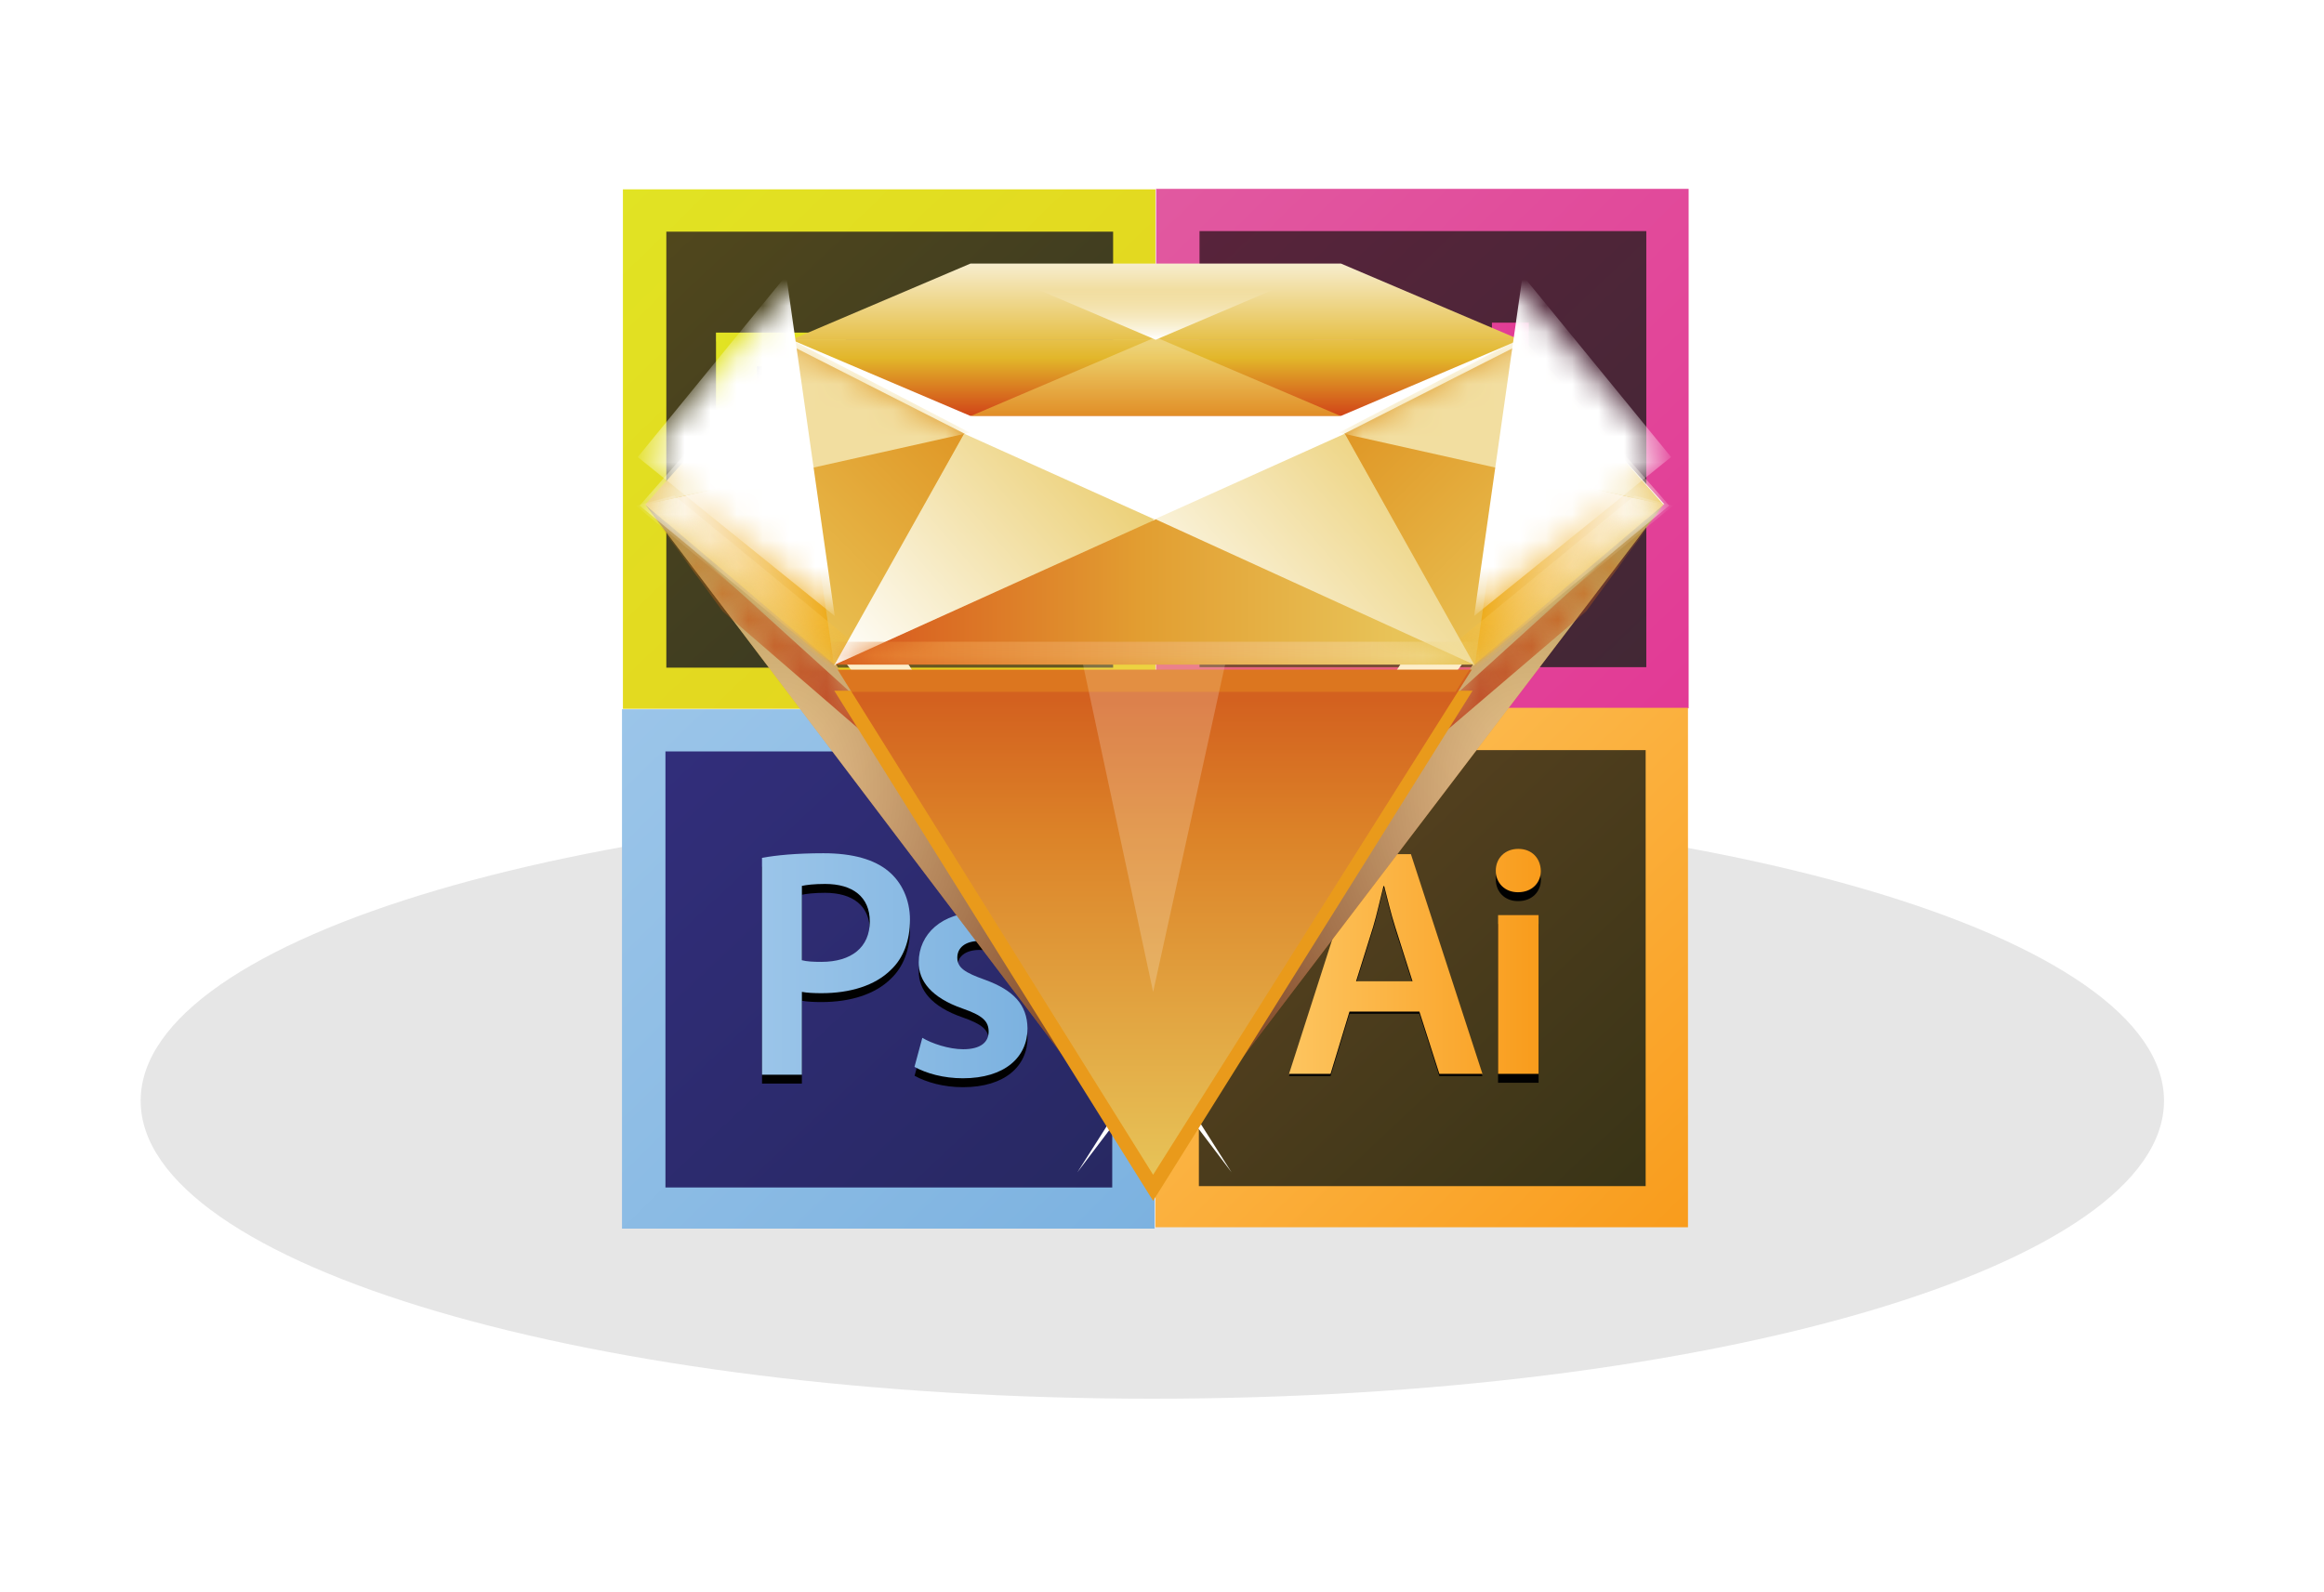 <svg width="89" height="61" viewBox="0 0 89 61" xmlns="http://www.w3.org/2000/svg" xmlns:xlink="http://www.w3.org/1999/xlink"><title>cs_icons</title><defs><filter x="-50%" y="-50%" width="200%" height="200%" filterUnits="objectBoundingBox" id="a"><feGaussianBlur stdDeviation="5.09" in="SourceGraphic" result="blur"/></filter><linearGradient x1=".737%" y1="-.759%" x2="99.264%" y2="100.76%" id="b"><stop stop-color="#59233B" offset="0%"/><stop stop-color="#412835" offset="100%"/></linearGradient><linearGradient x1="-.001%" y1="0%" x2="100.001%" y2="100.001%" id="c"><stop stop-color="#E159A0" offset="0%"/><stop stop-color="#E23A95" offset="100%"/></linearGradient><linearGradient x1="-.932%" y1="50%" x2="539.933%" y2="50%" id="d"><stop stop-color="#E159A0" offset="0%"/><stop stop-color="#E23A95" offset="100%"/></linearGradient><linearGradient x1="-49.743%" y1="50%" x2="100.413%" y2="50%" id="e"><stop stop-color="#E159A0" offset="0%"/><stop stop-color="#E23A95" offset="100%"/></linearGradient><linearGradient x1=".737%" y1="-.758%" x2="99.264%" y2="100.76%" id="f"><stop stop-color="#5F4522" offset="0%"/><stop stop-color="#373316" offset="100%"/></linearGradient><linearGradient x1="-.001%" y1="0%" x2="99.999%" y2="100.001%" id="g"><stop stop-color="#FDC560" offset="0%"/><stop stop-color="#F99C1C" offset="100%"/></linearGradient><linearGradient x1="-1.981%" y1="50.002%" x2="128.529%" y2="50.002%" id="h"><stop stop-color="#FDC560" offset="0%"/><stop stop-color="#F99C1C" offset="100%"/></linearGradient><linearGradient x1="-467.177%" y1="50.001%" x2="92.735%" y2="50.001%" id="i"><stop stop-color="#FDC560" offset="0%"/><stop stop-color="#F99C1C" offset="100%"/></linearGradient><linearGradient x1=".738%" y1="-.759%" x2="99.263%" y2="100.761%" id="j"><stop stop-color="#322E7C" offset="0%"/><stop stop-color="#272861" offset="100%"/></linearGradient><linearGradient x1="-.001%" y1="-.001%" y2="99.999%" id="k"><stop stop-color="#9BC5E9" offset="0%"/><stop stop-color="#7CB2E0" offset="100%"/></linearGradient><linearGradient x1="-.956%" y1="50%" x2="178.258%" y2="50%" id="l"><stop stop-color="#9BC5E9" offset="0%"/><stop stop-color="#7CB2E0" offset="100%"/></linearGradient><linearGradient x1="-136.208%" y1="49.996%" x2="98.445%" y2="49.996%" id="m"><stop stop-color="#9BC5E9" offset="0%"/><stop stop-color="#7CB2E0" offset="100%"/></linearGradient><linearGradient x1=".737%" y1="-.759%" x2="99.264%" y2="100.761%" id="n"><stop stop-color="#52481C" offset="0%"/><stop stop-color="#313424" offset="100%"/></linearGradient><linearGradient x1=".001%" y1="0%" x2="100.001%" y2="99.999%" id="o"><stop stop-color="#E1E323" offset="0%"/><stop stop-color="#E5D11D" offset="100%"/></linearGradient><linearGradient x1="-.446%" y1="49.998%" x2="273.367%" y2="49.998%" id="p"><stop stop-color="#E1E323" offset="0%"/><stop stop-color="#E5D11D" offset="100%"/></linearGradient><linearGradient x1="-60.732%" y1="49.996%" x2="98.579%" y2="49.996%" id="q"><stop stop-color="#E1E323" offset="0%"/><stop stop-color="#E5D11D" offset="100%"/></linearGradient><linearGradient x1="100%" y1="0%" x2="0%" y2="100%" id="s"><stop stop-color="#E4B428" offset="0%"/><stop stop-color="#C14318" offset="100%"/></linearGradient><radialGradient cx="74.148%" cy="41.979%" fx="74.148%" fy="41.979%" r="86.517%" id="t"><stop stop-color="#FFF" stop-opacity=".5" offset="0%"/><stop stop-opacity=".5" offset="100%"/></radialGradient><path id="r" d="M12.13 6.24L19.438.106.003 25.764z"/><linearGradient x1="101.569%" y1="7.171%" x2="21.68%" y2="67.673%" id="u"><stop stop-color="#D5861C" offset="0%"/><stop stop-color="#B92C0A" offset="100%"/></linearGradient><filter x="-50%" y="-50%" width="200%" height="200%" filterUnits="objectBoundingBox" id="x"><feOffset dx="-3" in="SourceAlpha" result="shadowOffsetInner1"/><feGaussianBlur stdDeviation=".5" in="shadowOffsetInner1" result="shadowBlurInner1"/><feComposite in="shadowBlurInner1" in2="SourceAlpha" operator="arithmetic" k2="-1" k3="1" result="shadowInnerInner1"/><feColorMatrix values="0 0 0 0 1 0 0 0 0 1 0 0 0 0 1 0 0 0 0.059 0" in="shadowInnerInner1" result="shadowMatrixInner1"/><feMerge><feMergeNode in="SourceGraphic"/><feMergeNode in="shadowMatrixInner1"/></feMerge></filter><path id="w" d="M12.427 6.125l7.04-6.17L0 25.667z"/><path id="y" d="M12.23 6.24L19.534.106-.01 25.782z"/><filter x="-50%" y="-50%" width="200%" height="200%" filterUnits="objectBoundingBox" id="B"><feOffset dx="-3" in="SourceAlpha" result="shadowOffsetInner1"/><feGaussianBlur stdDeviation=".5" in="shadowOffsetInner1" result="shadowBlurInner1"/><feComposite in="shadowBlurInner1" in2="SourceAlpha" operator="arithmetic" k2="-1" k3="1" result="shadowInnerInner1"/><feColorMatrix values="0 0 0 0 1 0 0 0 0 1 0 0 0 0 1 0 0 0 0.059 0" in="shadowInnerInner1" result="shadowMatrixInner1"/><feMerge><feMergeNode in="SourceGraphic"/><feMergeNode in="shadowMatrixInner1"/></feMerge></filter><path id="A" d="M12.525 6.125l7.04-6.17L.1 25.667z"/><filter x="-50%" y="-50%" width="200%" height="200%" filterUnits="objectBoundingBox" id="C"><feOffset dy="1" in="SourceAlpha" result="shadowOffsetInner1"/><feGaussianBlur stdDeviation="1" in="shadowOffsetInner1" result="shadowBlurInner1"/><feComposite in="shadowBlurInner1" in2="SourceAlpha" operator="arithmetic" k2="-1" k3="1" result="shadowInnerInner1"/><feColorMatrix values="0 0 0 0 1 0 0 0 0 1 0 0 0 0 1 0 0 0 0.7 0" in="shadowInnerInner1" result="shadowMatrixInner1"/><feMerge><feMergeNode in="SourceGraphic"/><feMergeNode in="shadowMatrixInner1"/></feMerge></filter><linearGradient x1="50%" y1="100%" x2="50%" y2="5.761%" id="E"><stop stop-color="#E7C358" offset="0%"/><stop stop-color="#DC8328" offset="71.295%"/><stop stop-color="#D3611F" offset="100%"/></linearGradient><path id="D" d="M.1.194L12.18 19.542 24.384.194H.1z"/><filter x="-50%" y="-50%" width="200%" height="200%" filterUnits="objectBoundingBox" id="F"><feOffset dy="-7" in="SourceAlpha" result="shadowOffsetOuter1"/><feGaussianBlur stdDeviation="4" in="shadowOffsetOuter1" result="shadowBlurOuter1"/><feColorMatrix values="0 0 0 0 0.804 0 0 0 0 0.337 0 0 0 0 0.102 0 0 0 0.142 0" in="shadowBlurOuter1" result="shadowMatrixOuter1"/><feMerge><feMergeNode in="shadowMatrixOuter1"/><feMergeNode in="SourceGraphic"/></feMerge></filter><linearGradient x1="50%" y1="0%" x2="50%" y2="100%" id="G"><stop stop-color="#F7EDCE" offset="0%"/><stop stop-color="#E2B62A" offset="62.201%"/><stop stop-color="#D14418" offset="100%"/></linearGradient><linearGradient x1="50%" y1="8.257%" x2="50%" y2="100%" id="H"><stop stop-color="#F1DB8F" offset="0%"/><stop stop-color="#E7AC2D" offset="100%"/></linearGradient><linearGradient x1="50%" y1="0%" x2="50%" y2="64.075%" id="I"><stop stop-color="#FFF" offset="0%"/><stop stop-color="#FFF" stop-opacity="0" offset="100%"/></linearGradient><linearGradient x1="0%" y1="100%" y2="0%" id="K"><stop stop-color="#EED66A" offset="0%"/><stop stop-color="#DD8D1B" offset="100%"/></linearGradient><path id="J" d="M5.48-.023L0 6.125l7.28 6.155 4.954-8.872L5.48-.022z"/><linearGradient x1="13.341%" y1="15.883%" x2="93.177%" y2="6.628%" id="L"><stop stop-color="#FEFCFA" offset="0%"/><stop stop-color="#EDA710" offset="100%"/></linearGradient><linearGradient x1="6.704%" y1="6.032%" x2="94.203%" y2="89.168%" id="N"><stop stop-color="#FFF" offset="0%"/><stop stop-color="#F6B823" offset="100%"/></linearGradient><linearGradient x1="0%" y1="100%" y2="76.09%" id="O"><stop stop-color="#FDFCF8" offset="0%"/><stop stop-color="#E8C456" offset="100%"/></linearGradient><linearGradient x1="50%" y1="0%" x2="50%" y2="95.819%" id="P"><stop stop-color="#F2DEA0" offset="0%"/><stop stop-color="#F2DEA0" offset="100%"/></linearGradient><filter x="-50%" y="-50%" width="200%" height="200%" filterUnits="objectBoundingBox" id="Q"><feOffset dy="-2" in="SourceAlpha" result="shadowOffsetInner1"/><feGaussianBlur stdDeviation="2.5" in="shadowOffsetInner1" result="shadowBlurInner1"/><feComposite in="shadowBlurInner1" in2="SourceAlpha" operator="arithmetic" k2="-1" k3="1" result="shadowInnerInner1"/><feColorMatrix values="0 0 0 0 0.783 0 0 0 0 0.424 0 0 0 0 0.099 0 0 0 0.325 0" in="shadowInnerInner1" result="shadowMatrixInner1"/><feMerge><feMergeNode in="SourceGraphic"/><feMergeNode in="shadowMatrixInner1"/></feMerge></filter><path id="R" d="M5.48-.023L0 6.125l7.28 6.155 4.954-8.872L5.48-.022z"/><filter x="-50%" y="-50%" width="200%" height="200%" filterUnits="objectBoundingBox" id="T"><feOffset dy="-2" in="SourceAlpha" result="shadowOffsetInner1"/><feGaussianBlur stdDeviation="2.5" in="shadowOffsetInner1" result="shadowBlurInner1"/><feComposite in="shadowBlurInner1" in2="SourceAlpha" operator="arithmetic" k2="-1" k3="1" result="shadowInnerInner1"/><feColorMatrix values="0 0 0 0 0.783 0 0 0 0 0.424 0 0 0 0 0.099 0 0 0 0.325 0" in="shadowInnerInner1" result="shadowMatrixInner1"/><feMerge><feMergeNode in="SourceGraphic"/><feMergeNode in="shadowMatrixInner1"/></feMerge></filter><linearGradient x1="0%" y1="100%" y2="37.623%" id="U"><stop stop-color="#FFF" offset="0%"/><stop stop-color="#ECD077" offset="100%"/></linearGradient><linearGradient x1="87.523%" y1="50%" x2="9.897%" y2="50%" id="W"><stop stop-color="#E8C358" offset="0%"/><stop stop-color="#E29E31" offset="50.883%"/><stop stop-color="#D96221" offset="100%"/></linearGradient><path id="V" d="M12.282 3.283l12.18 5.564H-.005z"/><linearGradient x1="96.671%" y1="50%" x2="2.433%" y2="50%" id="X"><stop stop-color="#F1DB8B" offset="0%"/><stop stop-color="#E57B2B" offset="100%"/></linearGradient></defs><g fill="none" fill-rule="evenodd"><path d="M38.743 22.825c21.397 0 38.743-5.11 38.743-11.412C77.486 5.11 60.14 0 38.743 0 17.346 0 0 5.11 0 11.413s17.346 11.412 38.743 11.412z" transform="translate(5.387 30.753)" fill-opacity=".1" filter="url(#a)" fill="#000"/><path id="Rectangle-path" fill="url(#b)" d="M.954 1.13H19.77v18.237H.953z" transform="translate(44.131 6.997)"/><g id="Group" fill="url(#c)" transform="translate(44.131 6.997)"><path d="M.143.236v19.898h20.394V.236H.143zm18.773 18.322H1.806V1.856h17.11v16.702z" id="Shape"/></g><g id="Group"><g id="Shape"><path d="M51.848 13.15v8.42h-1.54v-8.42h1.54z" fill="#010101"/><path d="M1.54.16v8.42H0V.16h1.54z" fill="url(#d)" transform="translate(50.308 12.651)"/></g><g id="Shape"><path d="M58.548 12.702v7.157c0 .624.023 1.298.046 1.71h-1.26l-.057-.962h-.023c-.332.675-1.008 1.1-1.82 1.1-1.33 0-2.382-1.237-2.382-3.11-.01-2.037 1.156-3.248 2.496-3.248.767 0 1.317.35 1.57.8h.02V12.7h1.41zm-1.41 5.32c0-.124-.01-.274-.033-.4-.126-.6-.572-1.086-1.214-1.086-.903 0-1.407.874-1.407 2.01 0 1.113.504 1.925 1.397 1.925.573 0 1.076-.424 1.213-1.086.035-.137.046-.287.046-.45v-.91z" fill="#010101"/><path d="M5.665.224v7.158c0 .624.023 1.298.046 1.71H4.45l-.056-.96H4.37c-.33.673-1.007 1.098-1.82 1.098C1.222 9.23.17 7.993.17 6.12.157 4.084 1.324 2.872 2.664 2.872c.767 0 1.317.35 1.57.8h.02V.223h1.41zm-1.41 5.32c0-.124-.01-.274-.033-.4-.126-.598-.572-1.085-1.214-1.085-.904 0-1.408.873-1.408 2.01 0 1.112.504 1.923 1.397 1.923.573 0 1.076-.424 1.213-1.087.035-.137.046-.287.046-.45v-.91z" fill="url(#e)" transform="translate(52.882 12.137)"/></g></g><path id="Rectangle-path" fill="url(#f)" d="M.954 1.024H19.77V19.26H.953z" transform="translate(44.106 26.984)"/><g id="Group" fill="url(#g)" transform="translate(44.106 26.984)"><path d="M.143.13v19.897h20.394V.13H.143zm18.773 18.32H1.806V1.75h17.11V18.45z" id="Shape"/></g><g id="Group"><g id="Shape"><path d="M51.68 38.833l-.724 2.386h-1.59l2.703-8.42h1.962l2.74 8.42h-1.65l-.764-2.387H51.68zm2.415-1.16l-.663-2.074c-.163-.513-.3-1.088-.425-1.575h-.025c-.125.487-.25 1.074-.4 1.574l-.65 2.072h2.163z" fill="#010101"/><path d="M2.427 6.112l-.725 2.385H.112L2.816.08h1.963l2.74 8.417h-1.65l-.764-2.385H2.427zM4.84 4.95L4.18 2.877c-.163-.512-.3-1.087-.425-1.574h-.025c-.125.487-.25 1.074-.4 1.574l-.65 2.073H4.84z" fill="url(#h)" transform="translate(49.253 32.638)"/></g><g id="Shape"><path d="M59.01 33.695c0 .462-.338.824-.876.824-.513 0-.85-.363-.85-.825 0-.475.35-.838.862-.838.526 0 .85.363.863.838zm-1.64 7.78v-6.082h1.552v6.083h-1.55z" fill="#010101"/><path d="M1.777.973c0 .462-.337.824-.875.824-.513 0-.85-.362-.85-.824C.05.498.4.136.913.136c.526 0 .85.362.863.837zM.14 8.753v-6.08h1.55v6.08H.14z" fill="url(#i)" transform="translate(57.231 32.381)"/></g></g><g><path id="Rectangle-path" fill="url(#j)" d="M.892 1.024h18.815V19.26H.892z" transform="translate(23.74 27.037)"/><g id="Group" fill="url(#k)" transform="translate(23.74 27.037)"><path d="M.08.13v19.897h20.395V.13H.08zm18.774 18.32H1.744V1.748h17.11V18.45z" id="Shape"/></g><g id="Group"><g id="Shape"><path d="M29.183 33.2c.55-.1 1.314-.174 2.352-.174 1.126 0 1.95.237 2.49.687.5.412.824 1.074.824 1.86 0 .8-.25 1.462-.726 1.912-.613.612-1.576.9-2.664.9-.288 0-.55-.013-.75-.05v3.172h-1.526V33.2zm1.526 3.923c.187.05.437.062.75.062 1.15 0 1.85-.562 1.85-1.548 0-.937-.65-1.437-1.713-1.437-.425 0-.725.038-.888.075v2.848z" fill="#010101"/><path d="M.037.426C.587.326 1.35.25 2.39.25c1.125 0 1.95.24 2.488.688.5.413.825 1.075.825 1.86 0 .8-.25 1.463-.725 1.913-.613.613-1.576.9-2.664.9-.288 0-.55-.013-.75-.05v3.173H.037V.426zm1.526 3.922c.188.05.438.063.75.063 1.15 0 1.852-.56 1.852-1.548 0-.937-.65-1.437-1.714-1.437-.424 0-.724.038-.887.075v2.848z" fill="url(#l)" transform="translate(29.145 32.434)"/></g><g id="Shape"><path d="M35.324 40.095c.35.213 1.013.438 1.563.438.676 0 .976-.275.976-.675 0-.412-.25-.624-1-.887-1.19-.41-1.69-1.06-1.677-1.772 0-1.074.888-1.91 2.3-1.91.677 0 1.265.173 1.615.36l-.3 1.088c-.262-.15-.75-.35-1.287-.35-.55 0-.85.262-.85.637 0 .387.287.574 1.062.85 1.1.4 1.614.96 1.626 1.86 0 1.1-.862 1.912-2.475 1.912-.74 0-1.4-.188-1.852-.438l.3-1.112z" fill="#010101"/><path d="M.516 5.008c.35.213 1.013.437 1.563.437.675 0 .975-.275.975-.674 0-.412-.25-.624-1-.886C.864 3.472.364 2.822.377 2.11c0-1.074.888-1.91 2.3-1.91.677 0 1.265.174 1.615.36l-.3 1.088c-.263-.15-.75-.35-1.288-.35-.55 0-.85.263-.85.637 0 .388.287.575 1.062.85 1.1.4 1.614.962 1.626 1.86 0 1.1-.863 1.912-2.476 1.912-.74 0-1.4-.187-1.852-.437l.3-1.112z" fill="url(#m)" transform="translate(34.807 34.747)"/></g></g></g><g><path fill="url(#n)" d="M1.013.95h18.815v18.235H1.013z" transform="translate(23.653 7.2)"/><g id="Group" fill="url(#o)" transform="translate(23.653 7.2)"><path d="M.202.054v19.898h20.394V.054H.202zm18.773 18.322H1.865V1.673h17.11v16.703z" id="Shape"/></g><g id="Shape"><path d="M27.42 13.082h4.97v1.29h-3.4v2.372h3.17v1.29h-3.17v3.65h-1.57V13.08z" fill="#010101"/><path d="M.162.144h4.97v1.29H1.735v2.373h3.17v1.29h-3.17v3.648H.162v-8.6z" fill="url(#p)" transform="translate(27.256 12.597)"/></g><path d="M34.076 15.468l.604 2.82c.13.664.26 1.34.366 2.017h.024c.118-.677.308-1.366.474-2.004l.745-2.832h1.182l.722 2.757c.178.727.33 1.404.462 2.08h.024c.094-.676.224-1.353.378-2.08l.64-2.757h1.43l-1.81 6.215h-1.35l-.685-2.527c-.178-.65-.307-1.237-.438-1.99h-.024c-.117.765-.27 1.378-.436 1.99l-.734 2.527h-1.36l-1.705-6.215h1.49z" fill="#010101"/><path d="M1.672.218l.604 2.82c.13.664.26 1.34.366 2.016h.024c.118-.676.308-1.365.474-2.003L3.885.22h1.183l.722 2.756c.178.728.33 1.404.462 2.08h.024c.094-.676.224-1.352.378-2.08l.64-2.756h1.43l-1.81 6.215h-1.35L4.88 3.906c-.18-.65-.308-1.238-.44-1.99h-.023c-.118.765-.272 1.377-.437 1.99l-.734 2.527h-1.36L.18.218h1.492z" fill="url(#q)" transform="translate(32.403 14.91)"/></g><g><g transform="matrix(-1 0 0 1 44.161 19.236)"><mask id="v" fill="#fff"><use xlink:href="#r"/></mask><use fill="url(#s)" xlink:href="#r"/><use fill="url(#t)" xlink:href="#r"/><path id="Triangle-16" fill-opacity=".7" fill="url(#u)" mask="url(#v)" d="M11.38 7.478l7.99-7.24-2.886 3.945-6.52 5.632z"/><g id="Triangle-20" filter="url(#x)"><use fill="#fff" xlink:href="#w"/><use xlink:href="#w"/></g></g><g transform="translate(44.161 19.236)"><mask id="z" fill="#fff"><use xlink:href="#y"/></mask><use fill="url(#s)" xlink:href="#y"/><use fill="url(#t)" xlink:href="#y"/><path fill-opacity=".7" fill="url(#u)" mask="url(#z)" d="M11.477 7.478l7.99-7.24-2.885 3.945-6.588 5.625"/><g filter="url(#B)"><use fill="#fff" xlink:href="#A"/><use xlink:href="#A"/></g></g><g transform="translate(31.98 25.458)"><path fill="#E99A1B" filter="url(#C)" d="M24.413 0H-.03L12.18 19.542"/><use fill="url(#E)" xlink:href="#D"/><path d="M12.18 19.542L16.475 0H7.996l4.185 19.542z" fill-opacity=".2" fill="#FFF" filter="url(#F)"/><path fill-opacity=".245" fill="#F6B823" d="M23.76 1.046L24.412 0H-.03l.654 1.046"/></g><path d="M30.158 13.318l-5.332 5.997s13.027 1.944 19.54 1.944c6.457 0 19.37-1.945 19.37-1.945l-5.51-6.127-.017-.174h-27.9l-.152.304z" id="Rectangle-5" fill="#FFF"/><path d="M12.354 5.93h14.194L33.4 3.015H5.5l6.854 2.917zm0-5.833h14.194L33.4 3.014H5.5L12.355.097z" fill="url(#G)" transform="translate(24.808 10)"/><path fill-opacity=".71" fill="url(#H)" d="M19.45 2.917l7.074 3.014H12.378" transform="translate(24.808 10)"/><path fill="url(#I)" transform="matrix(1 0 0 -1 24.808 13.014)" d="M19.45 0l7.074 3.014H12.378"/><g transform="translate(24.71 13.208)"><mask id="M" fill="#fff"><use xlink:href="#J"/></mask><use id="Rectangle-5" fill="url(#K)" xlink:href="#J"/><path id="Triangle-6" fill="url(#L)" mask="url(#M)" d="M6.142 4.763l1.096 7.56-7.45-6.16z"/><path d="M-.358 6.16l7.79 6.478.77-1.05-7.086-5.813-1.474.386z" id="Rectangle-7" opacity=".61" fill="url(#N)" mask="url(#M)"/><path id="Triangle-5" fill="url(#O)" mask="url(#M)" d="M5.45-.3l.72 5.053-6.392 1.415z"/><path id="Triangle-7" fill="url(#P)" mask="url(#M)" d="M5.45-.268l6.983 3.632L6.15 4.768z"/><path id="Triangle-8" fill="#fff" filter="url(#Q)" mask="url(#M)" d="M5.4-.657l1.856 13.045L-.287 6.3z"/></g><g transform="matrix(-1 0 0 1 63.71 13.208)"><mask id="S" fill="#fff"><use xlink:href="#R"/></mask><use fill="url(#K)" xlink:href="#R"/><path fill="url(#L)" mask="url(#S)" d="M6.142 4.763l1.096 7.56-7.45-6.16"/><path d="M-.358 6.16l7.79 6.478.77-1.05-7.086-5.813-1.474.386z" opacity=".61" fill="url(#N)" mask="url(#S)"/><path fill="url(#O)" mask="url(#S)" d="M5.45-.3l.72 5.053-6.392 1.415"/><path fill="url(#P)" mask="url(#S)" d="M5.45-.268l6.983 3.632L6.15 4.768"/><path fill="#fff" filter="url(#T)" mask="url(#S)" d="M5.4-.657l1.856 13.045L-.287 6.3"/></g><g transform="translate(31.98 16.611)"><path fill="url(#U)" d="M4.942.002L12.31 3.32-.034 8.878"/><path d="M19.52.002L12.15 3.32l12.342 5.558L19.52.002z" fill="url(#U)"/><mask id="Y" fill="#fff"><use xlink:href="#V"/></mask><use fill="url(#W)" xlink:href="#V"/><path fill="url(#X)" mask="url(#Y)" d="M-.196 7.972h24.854v.875H-.196z"/></g></g></g></svg>